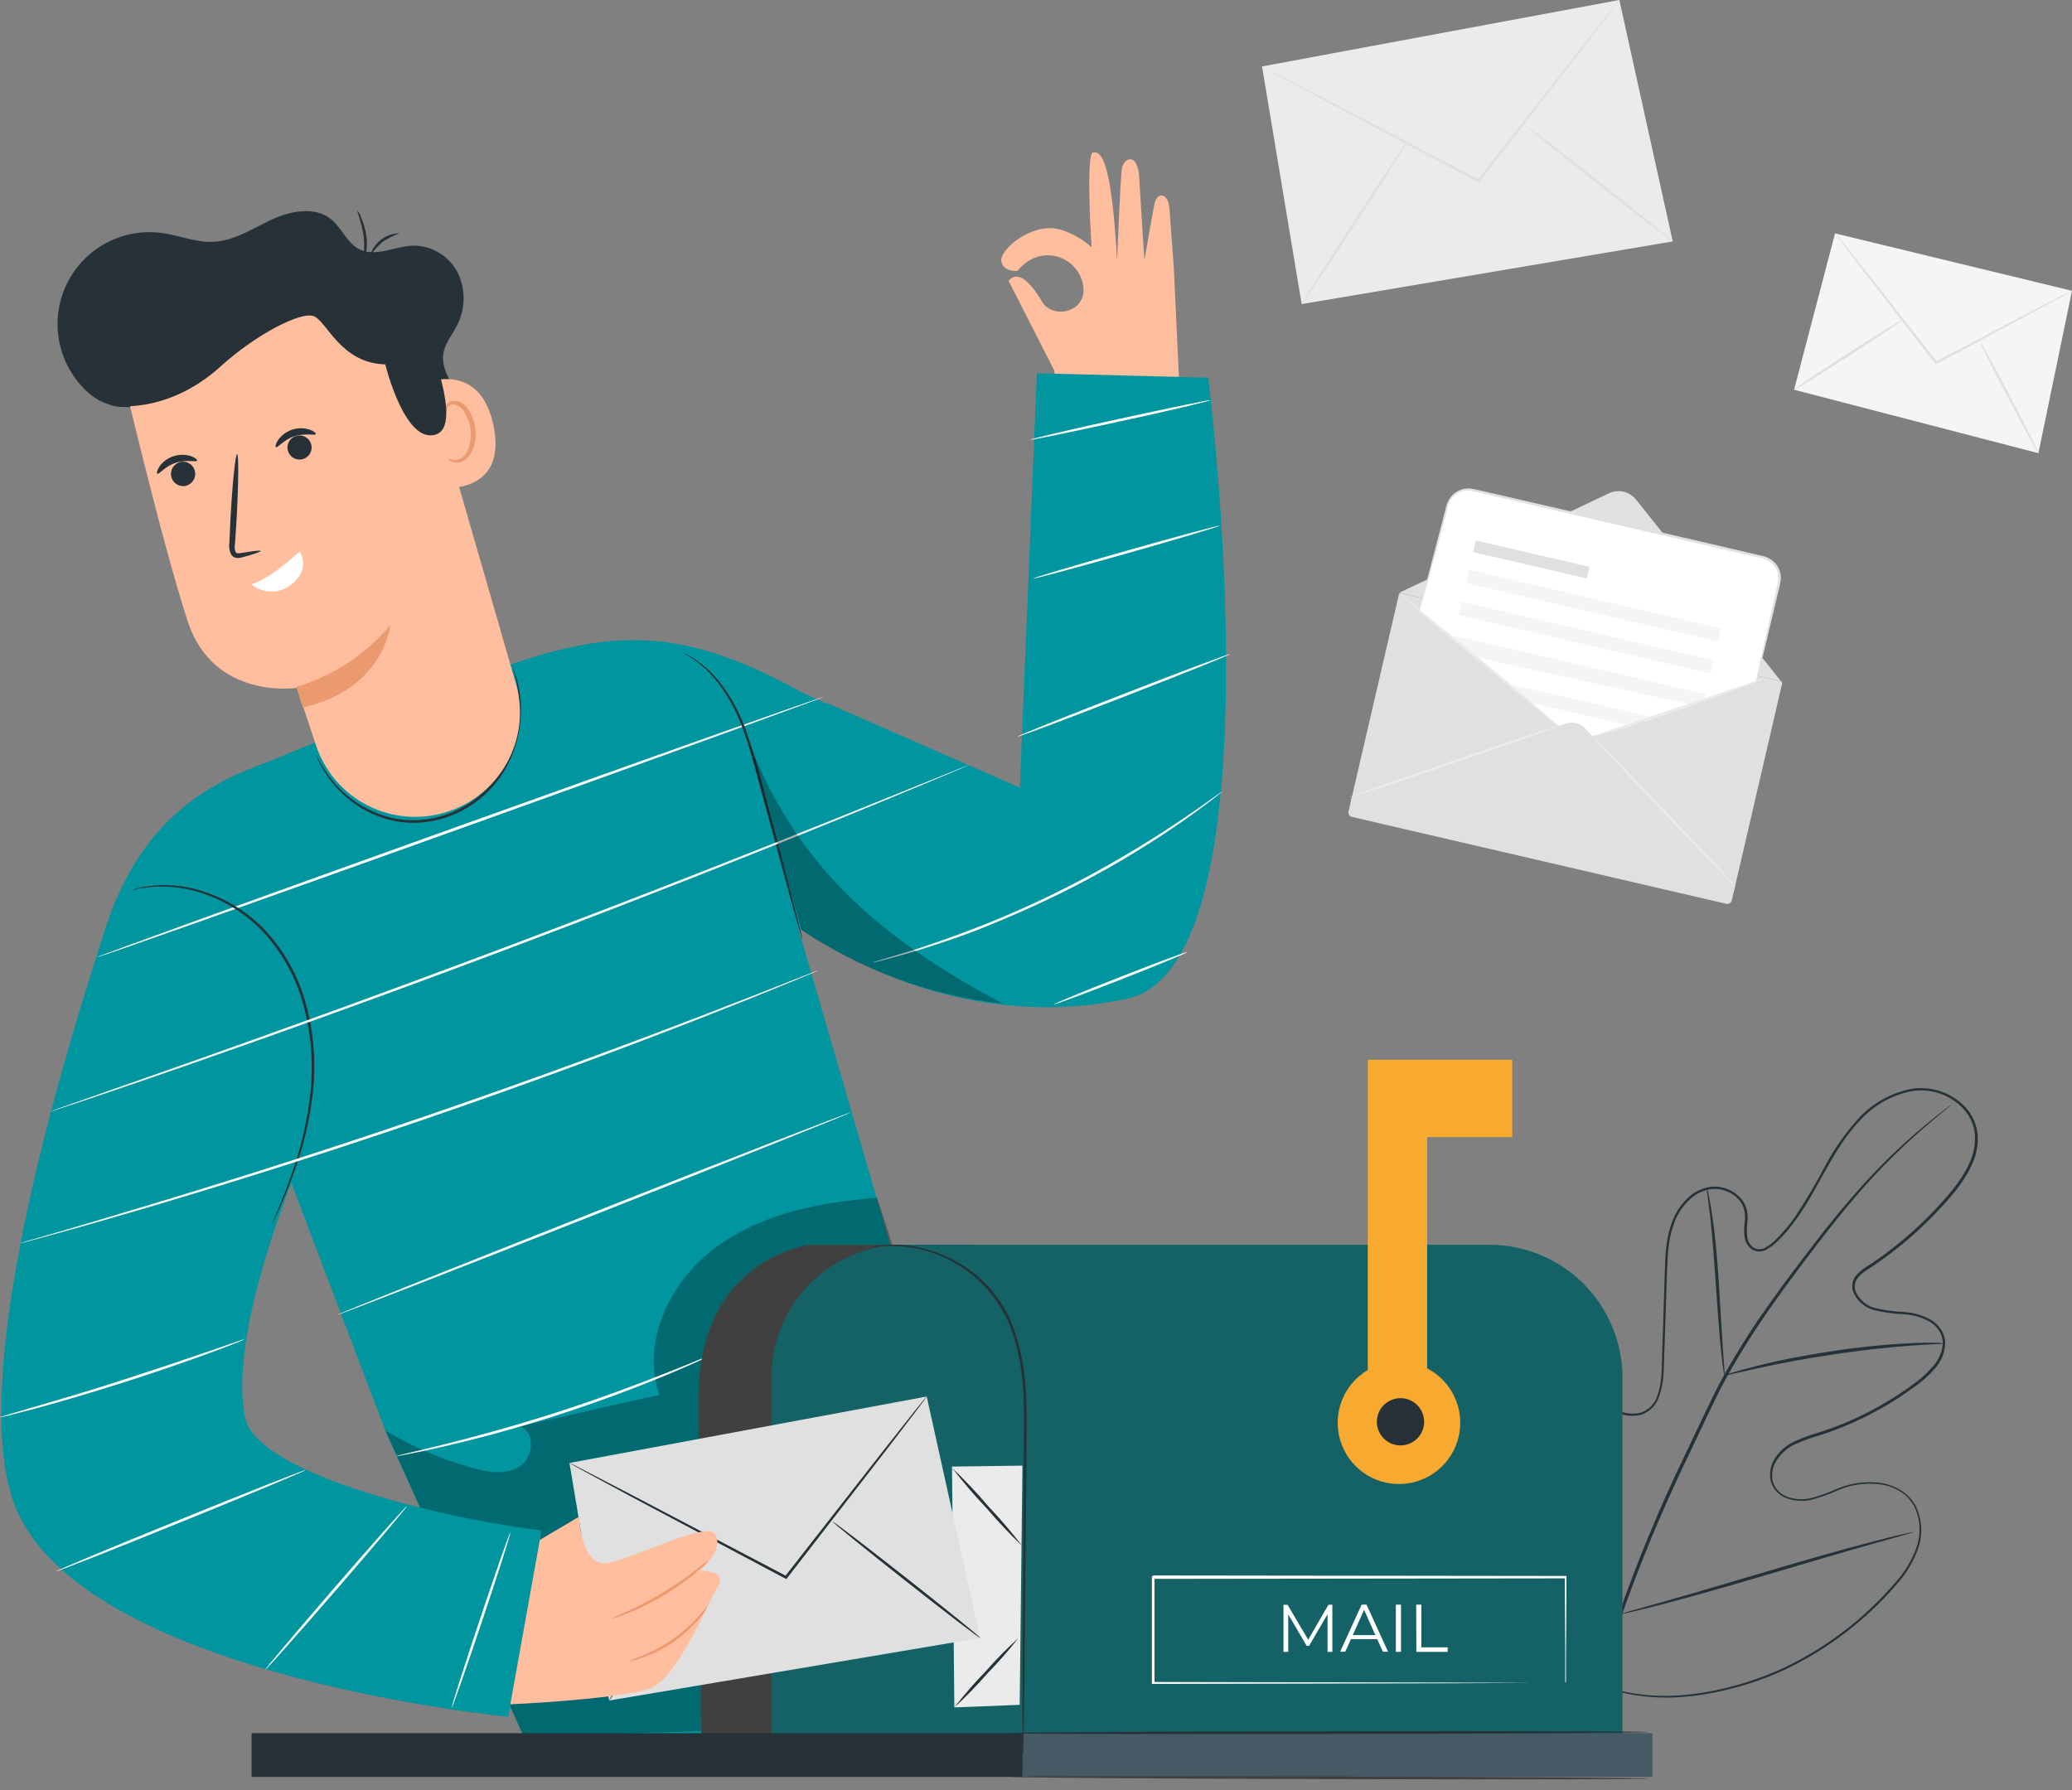 <svg width="184" height="159" viewBox="0 0 184 159" fill="none" xmlns="http://www.w3.org/2000/svg">
<rect x="0" y="0" width="184" height="159" fill="#808080" stroke="none"/>
<path d="M142.863 43.817L124.262 52.641L158.165 60.512L145.286 44.372C145.005 44.019 144.612 43.772 144.171 43.671C143.731 43.571 143.27 43.622 142.863 43.817Z" fill="#E0E0E0"/>
<path d="M124.423 52.682L158.131 60.507C158.174 60.517 158.212 60.544 158.236 60.583C158.26 60.621 158.268 60.667 158.257 60.711L153.788 79.963C153.763 80.068 153.698 80.16 153.606 80.217C153.515 80.274 153.404 80.292 153.298 80.268L120.06 72.551C119.954 72.527 119.863 72.462 119.806 72.37C119.749 72.278 119.73 72.167 119.755 72.062L124.224 52.81C124.234 52.767 124.261 52.729 124.298 52.705C124.335 52.681 124.38 52.673 124.423 52.682Z" fill="#E0E0E0"/>
<path d="M155.965 60.488L140.054 65.839L126.044 54.211L128.513 44.902C128.637 44.417 128.947 44 129.376 43.743C129.805 43.486 130.318 43.408 130.804 43.527L156.579 49.506C157.071 49.622 157.497 49.928 157.764 50.357C158.03 50.787 158.115 51.305 158 51.797L155.965 60.488Z" fill="white"/>
<path d="M139.046 64.263L120.001 70.907C119.955 71.106 119.948 71.311 119.982 71.513C120.015 71.714 120.088 71.907 120.196 72.08C120.304 72.253 120.445 72.404 120.611 72.522C120.778 72.641 120.965 72.725 121.164 72.771L152.195 79.973C152.393 80.019 152.599 80.026 152.801 79.993C153.002 79.959 153.195 79.886 153.368 79.778C153.541 79.67 153.691 79.529 153.81 79.363C153.929 79.197 154.013 79.008 154.059 78.81L154.087 78.695L140.768 64.699C140.553 64.468 140.277 64.305 139.971 64.228C139.666 64.15 139.344 64.163 139.046 64.263Z" fill="#E0E0E0"/>
<path d="M141.145 50.343L131.063 48.004L130.824 49.035L140.906 51.373L141.145 50.343Z" fill="#E0E0E0"/>
<path d="M152.833 55.807L130.46 50.617L130.19 51.782L152.563 56.972L152.833 55.807Z" fill="#F5F5F5"/>
<path d="M152.172 58.645L129.799 53.455L129.529 54.62L151.901 59.81L152.172 58.645Z" fill="#F5F5F5"/>
<path d="M150.88 62.207L149.941 62.514L131.051 58.367L129.136 56.746L129.173 56.471L151.471 61.643L151.384 62.028L150.88 62.207Z" fill="#F5F5F5"/>
<path d="M144.402 64.375L135.94 62.414L133.915 60.719L146.56 63.651L144.402 64.375Z" fill="#F5F5F5"/>
<path d="M138.35 64.506C138.122 64.625 137.885 64.723 137.639 64.799L135.665 65.509C133.997 66.1 131.693 66.884 129.141 67.768C126.589 68.652 124.271 69.413 122.589 69.962L120.601 70.604C120.361 70.694 120.112 70.761 119.859 70.805C120.088 70.69 120.325 70.592 120.569 70.512L122.539 69.802C124.207 69.211 126.511 68.428 129.063 67.543C131.615 66.659 133.929 65.899 135.61 65.349L137.603 64.712C137.846 64.625 138.096 64.556 138.35 64.506Z" fill="#EBEBEB"/>
<path d="M154.087 78.695C154.041 78.741 151.164 75.795 147.673 72.121C144.182 68.446 141.369 65.427 141.419 65.381C141.47 65.336 144.342 68.277 147.833 71.956C151.324 75.635 154.137 78.649 154.087 78.695Z" fill="#EBEBEB"/>
<path d="M156.739 60.228C156.555 60.332 156.361 60.419 156.162 60.49C155.786 60.641 155.246 60.856 154.559 61.113C153.184 61.626 151.315 62.309 149.221 63.028C147.127 63.747 145.212 64.361 143.824 64.787C143.128 64.998 142.564 65.167 142.175 65.273C141.976 65.344 141.77 65.393 141.561 65.419C141.749 65.324 141.945 65.246 142.147 65.186L143.774 64.627L149.143 62.794L154.504 60.962L156.13 60.412C156.327 60.331 156.531 60.27 156.739 60.228Z" fill="#EBEBEB"/>
<path d="M138.35 64.507C138.147 64.37 137.955 64.217 137.777 64.049L136.265 62.785L131.226 58.661C129.256 57.053 127.487 55.578 126.237 54.474C125.609 53.924 125.105 53.475 124.766 53.154C124.58 52.999 124.409 52.825 124.257 52.637C124.459 52.776 124.65 52.929 124.83 53.095L126.342 54.359L131.381 58.483C133.351 60.091 135.12 61.571 136.371 62.67C136.998 63.22 137.502 63.673 137.841 63.994C138.026 64.149 138.197 64.321 138.35 64.507Z" fill="#EBEBEB"/>
<path d="M155.965 60.488C155.961 60.444 155.961 60.4 155.965 60.355C155.965 60.259 156.011 60.131 156.043 59.975C156.116 59.627 156.222 59.141 156.355 58.528L157.555 53.199C157.619 52.915 157.683 52.627 157.747 52.333C157.827 52.042 157.885 51.745 157.921 51.445C157.939 51.133 157.874 50.822 157.735 50.544C157.595 50.265 157.384 50.027 157.124 49.855C156.846 49.679 156.534 49.563 156.208 49.516L155.168 49.278L152.996 48.778L143.334 46.547L133.672 44.293L131.5 43.784C131.163 43.693 130.82 43.621 130.474 43.569C130.152 43.548 129.83 43.614 129.543 43.76C129.255 43.906 129.012 44.126 128.838 44.398C128.684 44.67 128.575 44.966 128.518 45.273C128.353 45.878 128.197 46.46 128.06 47.019L126.621 52.288C126.451 52.897 126.319 53.373 126.218 53.717C126.175 53.87 126.138 53.993 126.108 54.088C126.1 54.132 126.084 54.173 126.062 54.212C126.062 54.212 126.062 54.166 126.085 54.079L126.172 53.703C126.259 53.36 126.378 52.879 126.534 52.265C126.859 51 127.322 49.195 127.908 46.978C128.055 46.419 128.206 45.832 128.366 45.228C128.428 44.906 128.543 44.596 128.706 44.311C128.892 44.013 129.154 43.769 129.466 43.606C129.788 43.435 130.151 43.357 130.515 43.381C130.873 43.432 131.228 43.502 131.578 43.592L133.75 44.091L143.412 46.327L153.074 48.568L155.241 49.076L156.281 49.319C156.635 49.372 156.973 49.498 157.275 49.69C157.561 49.883 157.792 50.147 157.945 50.456C158.097 50.766 158.167 51.109 158.146 51.454C158.108 51.763 158.047 52.07 157.963 52.37C157.894 52.663 157.825 52.952 157.756 53.231C157.225 55.462 156.79 57.272 156.487 58.541L156.13 59.984C156.089 60.136 156.057 60.259 156.029 60.355C156.015 60.403 155.993 60.447 155.965 60.488Z" fill="#E0E0E0"/>
<path d="M112.075 5.901L143.802 0L148.543 21.441L115.594 27.008L112.075 5.901Z" fill="#EBEBEB"/>
<path d="M143.802 0C143.802 0 143.802 0.032 143.747 0.092L143.568 0.339L142.863 1.283L140.246 4.737C137.956 7.656 134.85 11.674 131.395 16.136L131.336 16.214L131.244 16.168L130.63 15.843L117.486 8.856L113.514 6.716L112.442 6.121L112.167 5.96C112.134 5.945 112.103 5.925 112.075 5.901C112.111 5.909 112.145 5.922 112.176 5.942L112.465 6.08L113.56 6.634L117.564 8.709C120.954 10.487 125.604 12.933 130.74 15.636L131.358 15.962L131.207 15.994L140.091 4.636L142.789 1.228L143.531 0.312L143.728 0.078C143.749 0.049 143.774 0.022 143.802 0Z" fill="#E0E0E0"/>
<path d="M115.594 27.008C115.539 26.971 117.578 23.736 120.148 19.782C122.718 15.829 124.853 12.649 124.908 12.686C124.963 12.723 122.924 15.957 120.349 19.911C117.775 23.865 115.649 27.044 115.594 27.008Z" fill="#E0E0E0"/>
<path d="M148.543 21.442C148.502 21.492 145.533 19.22 141.914 16.37C138.294 13.52 135.394 11.156 135.431 11.097C135.468 11.037 138.441 13.319 142.06 16.173C145.68 19.027 148.58 21.391 148.543 21.442Z" fill="#E0E0E0"/>
<path d="M162.957 20.727L183.999 25.826L181.017 40.248L159.319 34.613L162.957 20.727Z" fill="#F5F5F5"/>
<path d="M183.999 25.826C183.927 25.884 183.848 25.934 183.766 25.977L183.079 26.366L180.522 27.741L171.991 32.322L171.904 32.368L171.845 32.29L171.556 31.924L165.445 24.039C164.684 23.04 164.07 22.206 163.612 21.629L163.122 20.969C163.062 20.893 163.008 20.812 162.961 20.727C163.036 20.788 163.102 20.859 163.158 20.937L163.685 21.574C164.143 22.156 164.789 22.949 165.577 23.934C167.172 25.968 169.348 28.73 171.749 31.786L172.037 32.153L171.886 32.121L180.449 27.617L183.042 26.284L183.747 25.936C183.826 25.887 183.91 25.85 183.999 25.826Z" fill="#E0E0E0"/>
<path d="M159.319 34.612C159.282 34.557 161.408 33.119 164.07 31.405C166.732 29.692 168.917 28.345 168.949 28.4C168.981 28.455 166.86 29.894 164.198 31.607C161.536 33.321 159.355 34.667 159.319 34.612Z" fill="#E0E0E0"/>
<path d="M181.022 40.248C180.967 40.28 179.757 38.081 178.323 35.341C176.889 32.601 175.771 30.338 175.826 30.338C175.881 30.338 177.095 32.505 178.529 35.245C179.963 37.984 181.072 40.22 181.022 40.248Z" fill="#E0E0E0"/>
<path d="M141.072 149.296L141.58 149.479C141.91 149.607 142.414 149.777 143.083 149.964C145.036 150.509 147.067 150.715 149.089 150.574C150.549 150.473 151.997 150.24 153.414 149.877C155.103 149.463 156.75 148.89 158.33 148.164C162.174 146.346 165.591 143.735 168.354 140.504C169.156 139.611 169.778 138.572 170.187 137.443C170.605 136.262 170.542 134.964 170.013 133.829C169.718 133.264 169.276 132.79 168.735 132.454C168.177 132.114 167.551 131.898 166.902 131.822C165.556 131.661 164.192 131.884 162.967 132.463C162.32 132.746 161.654 132.982 160.974 133.169C160.264 133.354 159.515 133.335 158.816 133.114C158.45 133.009 158.117 132.816 157.845 132.55C157.573 132.285 157.371 131.956 157.258 131.593C157.17 131.221 157.162 130.834 157.236 130.459C157.309 130.083 157.462 129.728 157.684 129.417C158.122 128.785 158.729 128.288 159.434 127.983C160.129 127.675 160.844 127.416 161.574 127.208C164.54 126.254 167.333 124.826 169.843 122.98C170.497 122.527 171.091 121.995 171.612 121.395C172.158 120.818 172.482 120.066 172.528 119.273C172.521 118.883 172.405 118.502 172.194 118.174C171.974 117.844 171.68 117.57 171.337 117.372C170.622 116.982 169.828 116.76 169.014 116.721C168.17 116.683 167.331 116.568 166.508 116.378C166.077 116.276 165.676 116.074 165.338 115.787C165 115.5 164.736 115.138 164.565 114.729C164.489 114.51 164.463 114.277 164.491 114.048C164.519 113.818 164.599 113.598 164.726 113.405C164.994 113.05 165.33 112.752 165.715 112.529C166.43 112.071 167.136 111.572 167.818 111.05C169.197 109.997 170.493 108.839 171.694 107.586C172.885 106.317 174.095 104.998 174.842 103.403C175.231 102.617 175.417 101.746 175.382 100.87C175.329 99.992 174.978 99.158 174.388 98.506C173.793 97.859 173.042 97.376 172.207 97.102C171.373 96.827 170.481 96.771 169.619 96.939C167.902 97.311 166.345 98.212 165.166 99.514C162.751 102.056 161.56 105.41 159.581 108.191C159.093 108.892 158.543 109.546 157.936 110.147C157.64 110.461 157.301 110.731 156.928 110.949C156.732 111.069 156.509 111.136 156.279 111.144C156.05 111.152 155.822 111.101 155.618 110.995C155.434 110.866 155.278 110.702 155.16 110.511C155.042 110.321 154.964 110.108 154.931 109.886C154.874 109.465 154.874 109.038 154.931 108.617C154.985 108.22 154.969 107.817 154.885 107.426C154.786 107.047 154.587 106.701 154.308 106.427C154.026 106.154 153.694 105.939 153.329 105.795C152.964 105.651 152.574 105.581 152.182 105.589C151.397 105.638 150.654 105.963 150.084 106.505C149.507 107.03 149.054 107.676 148.755 108.397C148.466 109.118 148.275 109.875 148.187 110.646C148.091 111.416 148.063 112.186 148.036 112.937C148.008 113.689 147.985 114.472 147.962 115.228C147.91 116.755 147.86 118.255 147.811 119.727C147.784 120.465 147.77 121.193 147.733 121.931C147.705 122.664 147.565 123.389 147.316 124.079C147.196 124.431 146.999 124.752 146.74 125.019C146.481 125.286 146.166 125.492 145.818 125.623C145.118 125.827 144.369 125.778 143.702 125.486C142.424 124.943 141.3 124.093 140.43 123.012C140.006 122.492 139.64 121.927 139.34 121.326C139.066 120.737 138.76 120.163 138.424 119.608C138.113 119.073 137.628 118.662 137.049 118.444C136.466 118.269 135.839 118.313 135.285 118.568C134.736 118.808 134.256 119.181 133.888 119.654C133.539 120.127 133.296 120.669 133.173 121.243C132.994 122.376 132.893 123.519 132.871 124.666C132.793 125.784 132.757 126.879 132.743 127.937C132.72 129.937 132.841 131.937 133.105 133.92C133.325 135.645 133.697 137.347 134.218 139.006C134.429 139.78 134.74 140.485 134.992 141.173C135.134 141.507 135.29 141.828 135.45 142.144C135.611 142.46 135.73 142.772 135.909 143.06C136.853 144.853 138.074 146.486 139.528 147.898C139.738 148.12 139.963 148.327 140.201 148.517L140.71 148.947L141.113 149.3L140.692 148.966L140.178 148.544C139.937 148.358 139.708 148.154 139.496 147.935C138.025 146.53 136.788 144.9 135.831 143.106C135.662 142.809 135.509 142.503 135.373 142.19C135.226 141.874 135.061 141.553 134.914 141.214C134.658 140.527 134.342 139.839 134.126 139.047C133.597 137.381 133.218 135.672 132.995 133.939C132.719 131.952 132.59 129.947 132.61 127.941C132.61 126.879 132.656 125.784 132.729 124.661C132.751 123.504 132.851 122.35 133.027 121.207C133.154 120.609 133.407 120.045 133.769 119.553C134.153 119.056 134.655 118.663 135.23 118.412C135.823 118.136 136.496 118.087 137.123 118.275C137.745 118.506 138.27 118.942 138.612 119.512C138.948 120.073 139.254 120.653 139.528 121.248C139.821 121.835 140.179 122.386 140.595 122.893C141.451 123.947 142.552 124.776 143.802 125.307C144.429 125.578 145.129 125.625 145.786 125.44C146.106 125.317 146.395 125.125 146.633 124.878C146.87 124.631 147.05 124.335 147.161 124.011C147.665 122.687 147.555 121.193 147.619 119.722C147.683 118.252 147.715 116.744 147.765 115.228C147.788 114.467 147.811 113.702 147.839 112.937C147.866 112.172 147.889 111.384 147.99 110.605C148.078 109.819 148.272 109.049 148.567 108.315C148.874 107.563 149.343 106.889 149.942 106.34C150.554 105.77 151.346 105.431 152.182 105.382C152.605 105.375 153.026 105.452 153.42 105.609C153.813 105.767 154.171 106.001 154.473 106.299C154.782 106.602 155.002 106.984 155.109 107.403C155.203 107.818 155.221 108.246 155.164 108.667C155.109 109.067 155.109 109.472 155.164 109.872C155.189 110.063 155.253 110.246 155.352 110.41C155.452 110.574 155.584 110.715 155.742 110.825C155.91 110.913 156.099 110.955 156.289 110.946C156.479 110.937 156.663 110.878 156.823 110.775C157.176 110.567 157.498 110.311 157.78 110.014C158.373 109.421 158.912 108.777 159.393 108.09C160.34 106.667 161.213 105.196 162.009 103.683C162.822 102.129 163.827 100.683 165.001 99.381C166.213 98.042 167.816 97.117 169.582 96.737C170.486 96.562 171.419 96.621 172.293 96.909C173.167 97.197 173.953 97.704 174.576 98.382C175.2 99.074 175.572 99.957 175.63 100.888C175.666 101.804 175.472 102.714 175.066 103.536C174.296 105.176 173.073 106.505 171.859 107.783C170.65 109.044 169.345 110.21 167.956 111.27C167.269 111.796 166.558 112.291 165.839 112.759C165.483 112.964 165.172 113.238 164.923 113.565C164.814 113.728 164.746 113.915 164.722 114.11C164.698 114.305 164.72 114.502 164.785 114.687C164.945 115.06 165.189 115.39 165.5 115.65C165.81 115.91 166.178 116.094 166.572 116.185C167.381 116.374 168.207 116.486 169.037 116.52C169.885 116.564 170.712 116.799 171.456 117.207C171.824 117.426 172.137 117.725 172.372 118.082C172.606 118.446 172.734 118.868 172.743 119.301C172.705 120.154 172.366 120.965 171.786 121.592C171.245 122.205 170.63 122.749 169.953 123.209C167.422 125.067 164.608 126.504 161.62 127.465C160.897 127.667 160.189 127.922 159.503 128.225C158.83 128.517 158.253 128.993 157.84 129.6C157.633 129.886 157.489 130.213 157.419 130.559C157.349 130.905 157.353 131.262 157.432 131.607C157.538 131.935 157.723 132.233 157.972 132.473C158.22 132.713 158.525 132.887 158.857 132.981C159.521 133.192 160.231 133.21 160.905 133.031C161.576 132.849 162.233 132.618 162.87 132.34C164.129 131.752 165.527 131.527 166.907 131.689C167.58 131.776 168.228 132.003 168.808 132.358C169.378 132.71 169.842 133.211 170.15 133.806C170.7 134.986 170.762 136.336 170.324 137.562C169.908 138.712 169.274 139.77 168.455 140.678C165.676 143.919 162.241 146.533 158.376 148.347C156.786 149.072 155.131 149.642 153.433 150.051C152.008 150.408 150.555 150.636 149.089 150.734C147.057 150.863 145.017 150.64 143.06 150.074C142.552 149.931 142.052 149.761 141.562 149.566L141.072 149.296Z" fill="#263238"/>
<path d="M143.633 143.707C145.33 138.827 147.305 134.048 149.548 129.394C150.134 128.157 150.716 126.929 151.293 125.729C151.871 124.529 152.434 123.333 153.066 122.197C154.28 120.024 155.612 117.919 157.057 115.893C158.431 113.95 159.806 112.154 161.084 110.487C162.362 108.819 163.613 107.28 164.8 105.942C166.662 103.807 168.69 101.823 170.865 100.009C171.635 99.367 172.24 98.886 172.666 98.57L173.147 98.208C173.2 98.165 173.257 98.127 173.316 98.094L173.165 98.231L172.707 98.611C172.299 98.946 171.699 99.436 170.939 100.091C168.797 101.934 166.795 103.934 164.951 106.075C163.778 107.426 162.555 108.961 161.286 110.629C160.017 112.296 158.647 114.101 157.286 116.044C155.854 118.066 154.532 120.164 153.328 122.33C152.7 123.457 152.136 124.643 151.564 125.848L149.823 129.513C147.582 134.157 145.604 138.923 143.899 143.789" fill="#263238"/>
<path d="M153.144 122.187C153.082 121.975 153.042 121.757 153.025 121.537C152.961 121.12 152.887 120.511 152.814 119.755C152.658 118.247 152.516 116.163 152.356 113.858C152.195 111.554 152.035 109.474 151.861 107.976C151.774 107.224 151.696 106.601 151.636 106.198C151.59 105.983 151.572 105.763 151.582 105.543C151.657 105.749 151.713 105.963 151.746 106.18C151.834 106.597 151.939 107.201 152.053 107.948C152.282 109.446 152.484 111.536 152.631 113.84C152.777 116.144 152.901 118.169 152.997 119.741C153.048 120.446 153.089 121.047 153.121 121.528C153.152 121.746 153.16 121.967 153.144 122.187Z" fill="#263238"/>
<path d="M172.633 119.319C172.378 119.364 172.118 119.384 171.859 119.378C171.359 119.406 170.64 119.438 169.747 119.507C167.969 119.63 165.518 119.882 162.824 120.286C160.437 120.643 158.114 121.069 155.952 121.55C155.082 121.743 154.381 121.912 153.895 122.008C153.645 122.084 153.389 122.138 153.13 122.169C153.365 122.054 153.613 121.964 153.868 121.903C154.326 121.756 155.04 121.555 155.911 121.339C157.643 120.881 160.071 120.396 162.783 119.988C165.088 119.637 167.409 119.404 169.738 119.291C170.631 119.246 171.355 119.246 171.854 119.255C172.115 119.248 172.377 119.269 172.633 119.319Z" fill="#263238"/>
<path d="M143.885 143.358C143.833 143.284 143.791 143.204 143.761 143.119L143.459 142.405C143.198 141.786 142.84 140.879 142.419 139.752C141.571 137.498 140.499 134.35 139.363 130.859C138.227 127.368 137.182 124.212 136.38 121.948C135.991 120.844 135.666 119.937 135.428 119.264C135.327 118.97 135.24 118.732 135.171 118.531C135.135 118.447 135.111 118.359 135.098 118.27C135.151 118.344 135.193 118.425 135.221 118.512L135.528 119.222C135.789 119.846 136.142 120.753 136.564 121.88C137.411 124.129 138.488 127.281 139.624 130.772C140.76 134.263 142.258 137.919 143.06 140.187C143.45 141.291 143.317 141.69 143.555 142.363C143.66 142.657 143.743 142.899 143.812 143.096C143.847 143.18 143.871 143.268 143.885 143.358Z" fill="#263238"/>
<path d="M169.916 136.068C169.834 136.111 169.746 136.143 169.655 136.165L168.899 136.384L166.114 137.168C163.759 137.832 160.52 138.79 156.951 139.848C153.602 140.838 150.487 141.736 147.751 142.446C146.569 142.757 145.607 142.996 144.938 143.147L144.169 143.316C144.081 143.342 143.99 143.356 143.898 143.357C143.981 143.314 144.069 143.282 144.16 143.261L144.916 143.041L147.701 142.258C150.056 141.594 153.295 140.636 156.864 139.578C160.433 138.519 163.695 137.594 166.063 136.98C167.245 136.669 168.208 136.43 168.872 136.279L169.642 136.11C169.731 136.083 169.823 136.07 169.916 136.068Z" fill="#263238"/>
<path d="M94.332 37.856C94.332 37.856 94.066 36.583 93.622 32.899L89.572 24.96C89.572 24.96 90.488 23.297 92.554 26.815C93.507 28.419 96.678 27.731 96.165 25.23C95.651 22.729 92.371 21.565 90.365 24.057C90.365 24.057 89.068 24.19 88.917 23.177C88.766 22.165 91.693 19.663 94.185 20.392C95.201 20.712 96.138 21.243 96.934 21.95C96.934 21.95 96.394 13.602 97.072 13.529C97.75 13.456 98.689 13.987 99.202 23.118C99.202 23.118 99.486 15.893 99.628 14.972C99.77 14.051 101.003 13.428 101.168 15.742C101.168 15.998 101.626 23.1 101.626 23.1C101.626 23.1 102.437 18.404 102.542 18.028C102.771 17.038 103.747 17.144 103.843 18.454C103.912 19.448 104.233 23.691 104.233 23.691L104.846 36.752H104.929" fill="#FFBE9D"/>
<path d="M107.289 33.544L92.078 33.15L90.566 69.958L73.358 62.407L73.331 62.467C72.295 62.009 71.393 61.597 70.912 61.331C61.405 56.149 55.165 55.517 44.962 59.159L25.418 66.984C21.634 68.766 11.788 70.411 8.412 85.979L7.954 87.839L23.595 99.059L34.32 127.327L47.148 155.622L76.675 154.664L92.106 135.422L79.012 110.412L70.875 82.401C76.625 86.217 87.295 91.413 100.073 88.705C113.932 85.773 107.289 33.544 107.289 33.544Z" fill="#01959F"/>
<g opacity="0.3">
<path d="M34.219 127.039C36.567 128.468 39.099 129.567 41.746 130.305C43.185 130.736 44.834 131.052 46.113 130.264C47.391 129.476 47.588 127.144 46.158 126.677L58.551 123.877C56.87 119.039 59.642 113.519 63.834 110.591C68.026 107.664 72.79 106.812 77.894 106.367L84.075 125.541L63.417 153.716L46.502 154.207L34.219 127.039Z" fill="black"/>
</g>
<path d="M27.736 100.553C27.736 100.553 19.989 117.505 21.78 125.953C22.77 130.681 38.241 134.717 48.1 135.922L45.145 152.47C45.145 152.47 8.494 148.984 1.645 134.474C-2.25 126.228 1.695 106.07 9.112 83.254L27.736 100.553Z" fill="#01959F"/>
<path d="M63.022 120.404C62.941 120.461 62.853 120.509 62.761 120.546L61.987 120.904C61.313 121.215 60.328 121.641 59.105 122.154C56.659 123.171 53.232 124.482 49.379 125.719C45.526 126.956 41.975 127.881 39.391 128.468C38.099 128.765 37.05 128.99 36.322 129.127L35.483 129.283C35.388 129.309 35.289 129.323 35.19 129.324C35.281 129.285 35.376 129.256 35.474 129.237L36.303 129.036C37.027 128.871 38.067 128.619 39.355 128.303C41.925 127.666 45.457 126.713 49.305 125.481C53.154 124.248 56.581 122.965 59.041 121.985C60.273 121.499 61.263 121.096 61.95 120.812L62.738 120.491C62.83 120.452 62.925 120.423 63.022 120.404Z" fill="white"/>
<path d="M73.225 61.864C73.225 61.923 58.807 67.16 40.977 73.556C23.145 79.951 8.664 85.087 8.641 85.009C8.618 84.931 23.058 79.713 40.894 73.317C58.73 66.922 73.202 61.8 73.225 61.864Z" fill="white"/>
<path d="M23.97 109.14C23.978 109.105 23.991 109.071 24.007 109.039L24.126 108.755L24.584 107.66C24.987 106.707 25.56 105.319 26.142 103.564C26.828 101.507 27.297 99.383 27.544 97.228C27.848 94.597 27.655 91.931 26.976 89.371C26.309 86.804 24.993 84.451 23.155 82.54C21.626 81.01 19.747 79.876 17.68 79.237C16.285 78.811 14.822 78.656 13.369 78.779L12.686 78.866C12.489 78.893 12.329 78.934 12.191 78.957L11.889 79.017H11.784C11.784 79.017 11.816 79.017 11.88 78.985L12.182 78.902C12.315 78.87 12.48 78.82 12.677 78.783L13.36 78.678C14.826 78.517 16.311 78.649 17.726 79.067C19.833 79.69 21.752 80.827 23.311 82.375C25.185 84.307 26.527 86.692 27.205 89.298C27.892 91.886 28.082 94.582 27.764 97.242C27.501 99.406 27.01 101.536 26.298 103.596C25.693 105.351 25.097 106.73 24.667 107.674C24.447 108.132 24.273 108.508 24.149 108.75L24.007 109.03C23.993 109.099 23.975 109.14 23.97 109.14Z" fill="#263238"/>
<path d="M60.782 58.047C60.873 58.074 60.961 58.113 61.043 58.161C61.289 58.283 61.526 58.423 61.753 58.578C62.594 59.147 63.341 59.844 63.966 60.645C64.882 61.839 65.614 63.164 66.137 64.575C66.76 66.298 67.291 68.052 67.727 69.83L70.279 79.451L71.021 82.379L71.214 83.176C71.242 83.268 71.259 83.364 71.264 83.46C71.222 83.374 71.189 83.283 71.168 83.19C71.108 82.984 71.03 82.732 70.934 82.402L70.114 79.497L67.498 69.876C66.994 67.998 66.531 66.211 65.931 64.635C65.424 63.239 64.717 61.924 63.833 60.732C63.229 59.933 62.511 59.228 61.703 58.638C61.125 58.244 60.768 58.065 60.782 58.047Z" fill="#263238"/>
<path d="M86.118 67.906L85.916 68.002L85.307 68.268L82.979 69.249C80.945 70.11 77.99 71.329 74.334 72.822C67.004 75.805 56.879 79.832 45.604 84.083C34.329 88.335 24.071 92.014 16.59 94.621C12.86 95.917 9.837 96.948 7.743 97.649L5.329 98.451L4.701 98.652L4.481 98.716L4.692 98.629L5.315 98.405L7.711 97.562L16.535 94.46C23.98 91.831 34.242 88.129 45.522 83.877C56.801 79.626 66.944 75.631 74.27 72.68L82.943 69.18L85.302 68.227L85.921 67.984L86.118 67.906Z" fill="white"/>
<path d="M72.703 86.172L72.529 86.254L72.007 86.479L69.987 87.317C68.232 88.046 65.685 89.067 62.523 90.309C56.201 92.787 47.405 96.082 37.614 99.435C27.823 102.789 18.83 105.561 12.329 107.471C9.072 108.424 6.428 109.175 4.596 109.675L2.488 110.247L1.938 110.389C1.877 110.409 1.814 110.423 1.75 110.431C1.808 110.405 1.868 110.383 1.929 110.366L2.474 110.202L4.573 109.597C6.405 109.07 9.03 108.291 12.283 107.306C18.784 105.359 27.736 102.56 37.536 99.211C47.336 95.862 56.128 92.591 62.464 90.149C65.63 88.93 68.186 87.931 69.95 87.23L71.989 86.433L72.52 86.231L72.703 86.172Z" fill="white"/>
<path d="M108.521 70.311C108.439 70.394 108.35 70.471 108.255 70.54L107.454 71.163C107.105 71.433 106.675 71.758 106.166 72.12C105.658 72.482 105.085 72.908 104.43 73.344C103.133 74.237 101.553 75.249 99.761 76.312C97.97 77.375 95.954 78.47 93.805 79.519C91.657 80.568 89.54 81.48 87.607 82.268C85.673 83.056 83.896 83.642 82.393 84.124C81.646 84.371 80.959 84.582 80.359 84.742C79.759 84.902 79.241 85.063 78.815 85.168L77.83 85.42C77.718 85.452 77.603 85.475 77.486 85.489C77.593 85.439 77.703 85.399 77.816 85.37L78.787 85.081C79.209 84.957 79.704 84.806 80.322 84.623C80.941 84.44 81.596 84.234 82.338 83.972C83.832 83.478 85.591 82.836 87.524 82.071C89.458 81.306 91.547 80.381 93.7 79.322C95.853 78.264 97.86 77.174 99.656 76.115C101.452 75.057 103.032 74.067 104.338 73.192C104.998 72.766 105.575 72.354 106.093 72.001C106.611 71.648 107.046 71.337 107.403 71.085L108.228 70.498C108.319 70.427 108.418 70.364 108.521 70.311Z" fill="white"/>
<path d="M109.235 58.088C109.258 58.152 105.052 59.842 99.843 61.867C94.634 63.892 90.387 65.482 90.364 65.418C90.341 65.354 94.543 63.668 99.756 61.643C104.97 59.618 109.212 58.028 109.235 58.088Z" fill="white"/>
<path d="M108.31 46.688C108.31 46.753 104.645 47.857 100.063 49.153C95.482 50.45 91.766 51.444 91.748 51.384C91.73 51.325 95.413 50.221 99.995 48.924C104.576 47.628 108.292 46.624 108.31 46.688Z" fill="white"/>
<path d="M107.504 35.539C107.504 35.603 103.944 36.455 99.523 37.413C95.102 38.37 91.51 39.122 91.496 39.057C91.482 38.993 95.051 38.141 99.472 37.184C103.894 36.226 107.485 35.475 107.504 35.539Z" fill="white"/>
<path d="M75.59 98.786C75.59 98.846 65.419 102.909 52.824 107.885C40.23 112.86 29.995 116.828 29.972 116.768C29.949 116.709 40.138 112.645 52.737 107.665C65.336 102.685 75.567 98.722 75.59 98.786Z" fill="white"/>
<path d="M21.693 118.957C21.628 118.998 21.559 119.032 21.487 119.058L20.873 119.31C20.337 119.521 19.558 119.818 18.582 120.176C16.649 120.89 13.96 121.83 10.963 122.783C7.967 123.735 5.227 124.528 3.239 125.073C2.245 125.339 1.434 125.531 0.875 125.687L0.229 125.838C0.155 125.862 0.078 125.875 0 125.875C0.068 125.838 0.14 125.81 0.215 125.793L0.852 125.596L3.193 124.908C5.168 124.331 7.894 123.534 10.89 122.563C13.886 121.591 16.576 120.693 18.523 120.02L20.814 119.227L21.441 119.017C21.521 118.982 21.606 118.962 21.693 118.957Z" fill="white"/>
<path d="M27.131 130.566C27.159 130.626 22.22 132.687 16.104 135.17C9.988 137.653 5.003 139.619 4.98 139.559C4.957 139.5 9.891 137.434 16.012 134.95C22.133 132.467 27.108 130.502 27.131 130.566Z" fill="white"/>
<path d="M36.125 133.774C36.175 133.82 33.403 137.1 29.94 141.104C26.476 145.108 23.622 148.32 23.572 148.279C23.521 148.237 26.293 144.953 29.756 140.948C33.22 136.944 36.074 133.733 36.125 133.774Z" fill="white"/>
<path d="M45.319 136.109C45.384 136.132 44.27 139.623 42.836 143.898C41.402 148.172 40.188 151.645 40.129 151.622C40.069 151.599 41.178 148.113 42.612 143.834C44.046 139.555 45.255 136.087 45.319 136.109Z" fill="white"/>
<path d="M105.428 84.56C105.456 84.619 102.821 85.71 99.546 86.992C96.27 88.275 93.59 89.26 93.59 89.201C93.59 89.141 96.201 88.051 99.477 86.768C102.753 85.485 105.401 84.496 105.428 84.56Z" fill="white"/>
<g opacity="0.3">
<path d="M66.326 65.418C70.577 76.931 78.237 83.368 89.054 89.141C82.657 88.432 76.527 86.186 71.187 82.594" fill="black"/>
</g>
<path d="M62.473 157.245H144.082V122.38C144.083 120.827 143.777 119.289 143.183 117.854C142.589 116.418 141.718 115.114 140.62 114.016C139.522 112.917 138.218 112.046 136.783 111.451C135.348 110.857 133.81 110.551 132.257 110.551H74.302C71.165 110.551 68.156 111.797 65.937 114.016C63.719 116.234 62.473 119.243 62.473 122.38V157.245Z" fill="#146166"/>
<path d="M73.051 110.551H86.016C87.287 110.551 88.506 111.056 89.405 111.954C90.304 112.853 90.809 114.072 90.809 115.343V156.636C90.809 156.797 90.745 156.952 90.63 157.066C90.516 157.181 90.361 157.245 90.199 157.245H63.086C62.925 157.245 62.77 157.181 62.656 157.066C62.541 156.952 62.477 156.797 62.477 156.636V121.129C62.477 118.325 63.591 115.635 65.574 113.651C67.557 111.667 70.246 110.552 73.051 110.551Z" fill="#146166"/>
<path d="M68.493 157.245V122.33C68.493 119.207 69.733 116.211 71.941 114.002C74.149 111.794 77.144 110.552 80.267 110.551H71.874C71.874 110.551 62.019 111.861 62.019 124.194C62.019 136.528 62.335 157.245 62.335 157.245H68.493Z" fill="#404040"/>
<path d="M90.809 153.928H22.339V157.813H90.809V153.928Z" fill="#263238"/>
<path d="M146.748 153.928H90.809V157.813H146.748V153.928Z" fill="#455A64"/>
<path d="M90.809 155.869C90.803 155.823 90.803 155.777 90.809 155.731C90.809 155.626 90.809 155.489 90.809 155.319C90.809 154.943 90.809 154.403 90.809 153.748C90.809 152.373 90.809 150.399 90.809 147.971C90.832 143.073 90.868 136.343 90.91 128.903C90.91 127.042 90.969 125.237 90.855 123.478C90.775 121.801 90.48 120.141 89.975 118.539C89.234 116.266 87.799 114.283 85.872 112.869C83.945 111.454 81.622 110.68 79.232 110.655C78.926 110.645 78.62 110.652 78.315 110.678C78.094 110.686 77.874 110.707 77.656 110.742L77.252 110.797H77.11L77.248 110.765L77.651 110.687C77.869 110.643 78.089 110.614 78.311 110.6C78.615 110.564 78.921 110.548 79.227 110.554C81.174 110.545 83.091 111.032 84.798 111.97C87.377 113.338 89.312 115.669 90.181 118.457C90.7 120.077 91.008 121.757 91.097 123.455C91.212 125.214 91.175 127.038 91.157 128.898C91.088 136.334 91.029 143.068 90.983 147.961C90.951 150.39 90.923 152.36 90.905 153.743C90.905 154.412 90.878 154.939 90.873 155.315V155.722C90.857 155.773 90.835 155.822 90.809 155.869Z" fill="#263238"/>
<path d="M146.364 153.831C146.364 153.895 133.618 153.973 117.904 154C102.189 154.028 89.444 154 89.444 153.927C89.444 153.853 102.18 153.785 117.904 153.757C133.627 153.73 146.364 153.766 146.364 153.831Z" fill="#263238"/>
<path d="M146.364 157.968C146.364 158.032 133.71 158.051 118.11 158.009C102.51 157.968 89.851 157.881 89.856 157.812C89.861 157.744 102.501 157.73 118.11 157.771C133.719 157.812 146.364 157.9 146.364 157.968Z" fill="#404040"/>
<path d="M138.997 149.493C138.997 149.493 138.997 149.434 138.997 149.328C138.997 149.223 138.997 149.053 138.997 148.847C138.997 148.421 138.997 147.803 138.997 147.015C138.997 145.407 138.974 143.065 138.96 140.106L139.029 140.179L102.409 140.225C102.46 140.175 102.285 140.344 102.524 140.106V149.498L102.405 149.383L128.519 149.434L136.22 149.466H138.3H138.841H139.029C138.971 149.47 138.912 149.47 138.855 149.466H138.328H136.275L128.601 149.498L102.405 149.553H102.29V149.434C102.29 147.907 102.29 146.364 102.29 144.806V140.042C102.528 139.804 102.359 139.978 102.414 139.923L139.033 139.968H139.107V140.042C139.107 143.02 139.074 145.375 139.065 146.996C139.065 147.79 139.065 148.401 139.065 148.829C139.065 149.026 139.065 149.182 139.065 149.287C139.051 149.358 139.028 149.428 138.997 149.493Z" fill="white"/>
<path d="M118.316 142.516V146.708H117.89V143.363L116.249 146.176H116.039L114.399 143.382V146.708H113.977V142.529H114.339L116.172 145.626L117.967 142.529L118.316 142.516Z" fill="white"/>
<path d="M122.297 145.576H119.969L119.465 146.694H119.007L120.918 142.516H121.353L123.263 146.694H122.805L122.297 145.576ZM122.136 145.219L121.133 142.974L120.13 145.219H122.136Z" fill="white"/>
<path d="M123.956 142.516H124.414V146.708H123.956V142.516Z" fill="white"/>
<path d="M125.761 142.516H126.219V146.309H128.56V146.708H125.779L125.761 142.516Z" fill="white"/>
<path d="M134.291 100.993V94.121H121.463V121.674C120.425 122.288 119.62 123.229 119.174 124.35C118.729 125.471 118.668 126.709 119.003 127.868C119.337 129.027 120.047 130.042 121.021 130.754C121.995 131.466 123.178 131.834 124.384 131.8C125.589 131.767 126.75 131.334 127.683 130.569C128.616 129.804 129.268 128.751 129.538 127.575C129.807 126.399 129.678 125.167 129.171 124.072C128.664 122.978 127.808 122.082 126.737 121.527V100.993H134.291Z" fill="#F8A92F"/>
<path d="M124.368 128.372C125.527 128.372 126.467 127.433 126.467 126.274C126.467 125.115 125.527 124.176 124.368 124.176C123.209 124.176 122.27 125.115 122.27 126.274C122.27 127.433 123.209 128.372 124.368 128.372Z" fill="#263238"/>
<path d="M45.544 59.33C45.592 59.42 45.631 59.513 45.663 59.609C45.77 59.883 45.861 60.163 45.934 60.448C46.204 61.494 46.309 62.576 46.245 63.655C46.154 65.263 45.699 66.83 44.912 68.236C43.93 69.968 42.433 71.35 40.628 72.19C38.83 73.052 36.797 73.294 34.847 72.877C33.272 72.512 31.814 71.756 30.609 70.678C29.8 69.955 29.117 69.102 28.588 68.154C28.444 67.899 28.316 67.636 28.203 67.366C28.157 67.274 28.121 67.177 28.098 67.077C28.126 67.077 28.277 67.462 28.671 68.108C29.221 69.025 29.912 69.849 30.719 70.55C31.913 71.589 33.348 72.315 34.892 72.662C36.796 73.056 38.776 72.813 40.528 71.97C42.288 71.151 43.754 69.809 44.724 68.126C45.504 66.748 45.966 65.212 46.076 63.632C46.156 62.566 46.077 61.495 45.842 60.453C45.677 59.729 45.517 59.339 45.544 59.33Z" fill="#263238"/>
<path d="M84.541 130.25L90.795 130.168L90.552 151.412L84.748 151.641L84.541 130.25Z" fill="#EBEBEB"/>
<path d="M84.748 151.642C85.604 150.536 86.521 149.479 87.496 148.476C88.421 147.419 89.406 146.415 90.447 145.471C89.579 146.575 88.653 147.632 87.671 148.636C86.752 149.691 85.776 150.695 84.748 151.642Z" fill="#263238"/>
<path d="M90.795 137.324C89.67 136.245 88.6 135.11 87.588 133.924C86.515 132.793 85.501 131.606 84.551 130.369C85.677 131.447 86.748 132.581 87.758 133.769C88.83 134.902 89.843 136.088 90.795 137.324Z" fill="#263238"/>
<path d="M37.691 37.074C37.691 37.397 37.786 37.712 37.963 37.981C38.141 38.251 38.394 38.462 38.69 38.59C38.986 38.717 39.314 38.754 39.631 38.697C39.949 38.641 40.243 38.492 40.477 38.27C41.361 37.431 41.059 35.956 40.509 34.866C39.959 33.775 39.199 32.671 39.359 31.466C39.483 30.55 40.124 29.785 40.555 28.956C40.936 28.236 41.145 27.438 41.165 26.623C41.185 25.809 41.015 25.002 40.669 24.264C40.305 23.535 39.747 22.92 39.056 22.487C38.364 22.055 37.567 21.822 36.752 21.813C35.098 21.845 33.353 22.881 31.882 22.12C30.814 21.566 30.37 20.287 29.44 19.499C28.006 18.313 25.839 18.707 24.139 19.499C22.44 20.292 20.813 21.387 18.949 21.479C17.395 21.552 15.902 20.901 14.367 20.691C12.685 20.464 10.975 20.767 9.473 21.557C7.971 22.348 6.753 23.587 5.988 25.101C5.223 26.616 4.949 28.332 5.205 30.009C5.46 31.687 6.232 33.244 7.413 34.462C8.233 35.371 9.347 35.961 10.56 36.13" fill="#263238"/>
<path d="M39.767 72.084C37.435 72.852 34.895 72.665 32.701 71.563C30.508 70.461 28.841 68.535 28.066 66.206C27.149 63.429 26.366 61.093 26.366 61.093C26.366 61.093 18.99 62.22 16.681 55.215C14.372 48.21 10.725 32.624 10.725 32.624L10.501 31.68C17.538 25.61 27.544 24.597 36.271 27.781L36.729 29.233L45.892 60.987C46.47 63.269 46.159 65.685 45.021 67.746C43.884 69.806 42.005 71.357 39.767 72.084Z" fill="#FFBE9D"/>
<path d="M16.896 42.956C17.072 42.827 17.205 42.647 17.277 42.441C17.349 42.234 17.357 42.011 17.299 41.8C17.242 41.59 17.122 41.401 16.955 41.26C16.788 41.119 16.582 41.031 16.365 41.009C16.105 40.977 15.843 41.05 15.636 41.211C15.457 41.339 15.321 41.519 15.247 41.726C15.173 41.934 15.164 42.159 15.221 42.372C15.278 42.585 15.399 42.775 15.568 42.917C15.736 43.059 15.944 43.147 16.163 43.167C16.293 43.182 16.425 43.171 16.551 43.135C16.677 43.099 16.794 43.038 16.896 42.956Z" fill="#263238"/>
<path d="M13.969 42.076C14.12 42.163 14.642 41.412 15.609 41.1C16.576 40.789 17.441 41.068 17.501 40.912C17.538 40.839 17.359 40.656 16.979 40.518C16.472 40.35 15.925 40.348 15.417 40.513C14.909 40.678 14.468 41.001 14.156 41.435C13.932 41.792 13.9 42.039 13.969 42.076Z" fill="#263238"/>
<path d="M25.789 39.043C25.65 39.203 25.562 39.401 25.536 39.612C25.51 39.822 25.547 40.035 25.642 40.225C25.737 40.414 25.886 40.572 26.07 40.676C26.255 40.781 26.466 40.829 26.678 40.813C26.889 40.798 27.091 40.72 27.259 40.59C27.426 40.459 27.551 40.283 27.617 40.081C27.684 39.88 27.69 39.663 27.633 39.459C27.577 39.255 27.461 39.072 27.301 38.933C27.085 38.748 26.805 38.656 26.522 38.677C26.239 38.697 25.976 38.829 25.789 39.043Z" fill="#263238"/>
<path d="M24.506 39.716C24.652 39.803 25.175 39.056 26.141 38.745C27.108 38.433 27.974 38.713 28.038 38.552C28.075 38.484 27.896 38.296 27.516 38.163C27.009 37.995 26.462 37.992 25.954 38.157C25.447 38.322 25.005 38.645 24.694 39.079C24.469 39.427 24.433 39.679 24.506 39.716Z" fill="#263238"/>
<path d="M23.145 48.933C23.145 48.86 22.49 48.933 21.478 49.108C21.217 49.163 20.992 49.172 20.924 49.03C20.83 48.778 20.812 48.504 20.873 48.242C20.919 47.527 20.965 46.794 21.015 46.029C21.185 42.891 21.203 40.343 21.056 40.334C20.91 40.325 20.644 42.863 20.47 46.001C20.433 46.766 20.401 47.495 20.369 48.214C20.309 48.587 20.377 48.97 20.562 49.3C20.626 49.383 20.71 49.451 20.805 49.496C20.901 49.541 21.006 49.564 21.111 49.561C21.267 49.557 21.421 49.531 21.57 49.483C22.555 49.213 23.159 49.007 23.145 48.933Z" fill="#263238"/>
<path d="M26.628 49.013C27.448 48.096 24.337 51.363 22.316 51.89C22.805 52.296 23.417 52.523 24.052 52.536C24.687 52.548 25.308 52.345 25.812 51.959C27.672 50.525 26.628 49.013 26.628 49.013Z" fill="white"/>
<path d="M26.325 60.998C29.59 60.033 32.494 58.12 34.667 55.5C34.667 55.5 34.099 61.245 26.879 62.83L26.325 60.998Z" fill="#EB996E"/>
<path d="M37.747 34.035C37.889 33.935 42.864 31.983 43.895 38.182C44.926 44.38 38.324 43.363 38.283 43.189C38.241 43.015 37.747 34.035 37.747 34.035Z" fill="#FFBE9D"/>
<path d="M39.822 40.702C39.822 40.675 39.941 40.757 40.138 40.812C40.413 40.877 40.703 40.835 40.949 40.693C41.562 40.345 41.938 39.213 41.787 38.095C41.713 37.561 41.522 37.049 41.228 36.597C41.137 36.413 41.003 36.254 40.837 36.134C40.671 36.014 40.478 35.935 40.275 35.905C40.146 35.893 40.016 35.927 39.909 36C39.801 36.074 39.724 36.183 39.689 36.309C39.634 36.492 39.689 36.611 39.689 36.625C39.689 36.638 39.538 36.547 39.542 36.281C39.554 36.121 39.618 35.97 39.725 35.85C39.874 35.695 40.078 35.603 40.294 35.594C40.556 35.602 40.812 35.678 41.038 35.814C41.263 35.949 41.45 36.14 41.581 36.368C41.92 36.866 42.133 37.438 42.204 38.036C42.373 39.286 41.929 40.565 41.077 40.968C40.919 41.045 40.745 41.085 40.568 41.085C40.392 41.085 40.218 41.045 40.06 40.968C39.858 40.849 39.803 40.716 39.822 40.702Z" fill="#EB996E"/>
<path d="M9.919 36.024C9.919 36.024 14.78 36.899 19.577 32.556C22.719 29.706 26.733 27.617 27.883 28.089C29.033 28.561 30.279 32.276 34.214 32.359C34.214 32.359 35.978 39.62 38.773 38.562C41.568 37.504 36.656 26.866 36.656 26.866L28.771 23.975L20.713 24.676L12.53 27.979L8.544 32.23L9.919 36.024Z" fill="#263238"/>
<path d="M35.483 20.717C34.959 20.913 34.458 21.166 33.989 21.473C33.566 21.84 33.187 22.256 32.858 22.71C33.025 22.14 33.37 21.639 33.842 21.281C34.315 20.922 34.89 20.724 35.483 20.717Z" fill="#263238"/>
<path d="M31.74 18.705C31.887 18.884 31.999 19.089 32.07 19.31C32.289 19.823 32.443 20.362 32.528 20.913C32.613 21.467 32.598 22.032 32.482 22.581C32.456 22.814 32.375 23.037 32.244 23.232C32.351 22.473 32.367 21.703 32.29 20.941C32.098 19.695 31.667 18.733 31.74 18.705Z" fill="#263238"/>
<path d="M50.57 129.93L82.296 124.029L87.038 145.47L54.088 151.032L50.57 129.93Z" fill="#E0E0E0"/>
<path d="M82.296 124.029C82.296 124.029 82.296 124.061 82.241 124.116L82.063 124.368L81.357 125.312L78.718 128.762C76.455 131.685 73.349 135.703 69.89 140.165L69.83 140.243L69.743 140.197L69.125 139.872L55.98 132.885L52.013 130.741L50.936 130.15L50.661 129.99C50.628 129.973 50.597 129.951 50.57 129.926L50.671 129.967L50.959 130.104L52.054 130.672C53.021 131.172 54.382 131.882 56.063 132.748L69.235 139.661L69.849 139.986L69.697 140.019L78.581 128.661L81.279 125.253C81.595 124.868 81.843 124.561 82.022 124.336C82.104 124.245 82.168 124.167 82.219 124.103L82.296 124.029Z" fill="#263238"/>
<path d="M54.089 151.031C54.033 150.994 56.072 147.76 58.647 143.806C61.222 139.852 63.348 136.673 63.403 136.709C63.458 136.746 61.419 139.98 58.821 143.934C56.223 147.888 54.144 151.068 54.089 151.031Z" fill="#263238"/>
<path d="M87.038 145.469C86.997 145.52 84.028 143.247 80.409 140.393C76.789 137.539 73.889 135.184 73.931 135.134C73.972 135.083 76.936 137.351 80.56 140.205C84.184 143.06 87.102 145.414 87.038 145.469Z" fill="#263238"/>
<path d="M51.404 134.713C51.404 134.713 51.628 138.868 53.63 138.836C55.632 138.804 62.697 134.947 63.517 136.284C64.337 137.622 62.17 139.491 62.17 139.491C62.17 139.491 64.658 139.455 63.732 140.944C62.807 142.433 60.035 149.406 57.474 150.061C53.809 151 45.319 151.366 45.319 151.366L47.935 136.765L51.404 134.713Z" fill="#FFBE9D"/>
<path d="M62.94 138.588C62.864 138.697 62.774 138.797 62.674 138.886C62.491 139.064 62.216 139.316 61.868 139.61C60.035 141.146 57.971 142.383 55.752 143.275C55.326 143.444 54.977 143.568 54.735 143.646C54.61 143.697 54.479 143.729 54.345 143.742C54.78 143.507 55.228 143.299 55.688 143.119C57.849 142.139 59.888 140.908 61.763 139.454C62.137 139.141 62.53 138.852 62.94 138.588Z" fill="#EB996E"/>
<path d="M62.821 142.703C62.628 143.084 62.383 143.435 62.093 143.748C60.751 145.332 59.011 146.531 57.053 147.22C56.657 147.382 56.241 147.488 55.816 147.537C56.199 147.361 56.592 147.208 56.993 147.078C58.877 146.316 60.569 145.146 61.946 143.651C62.221 143.32 62.513 143.004 62.821 142.703Z" fill="#EB996E"/>
</svg>
